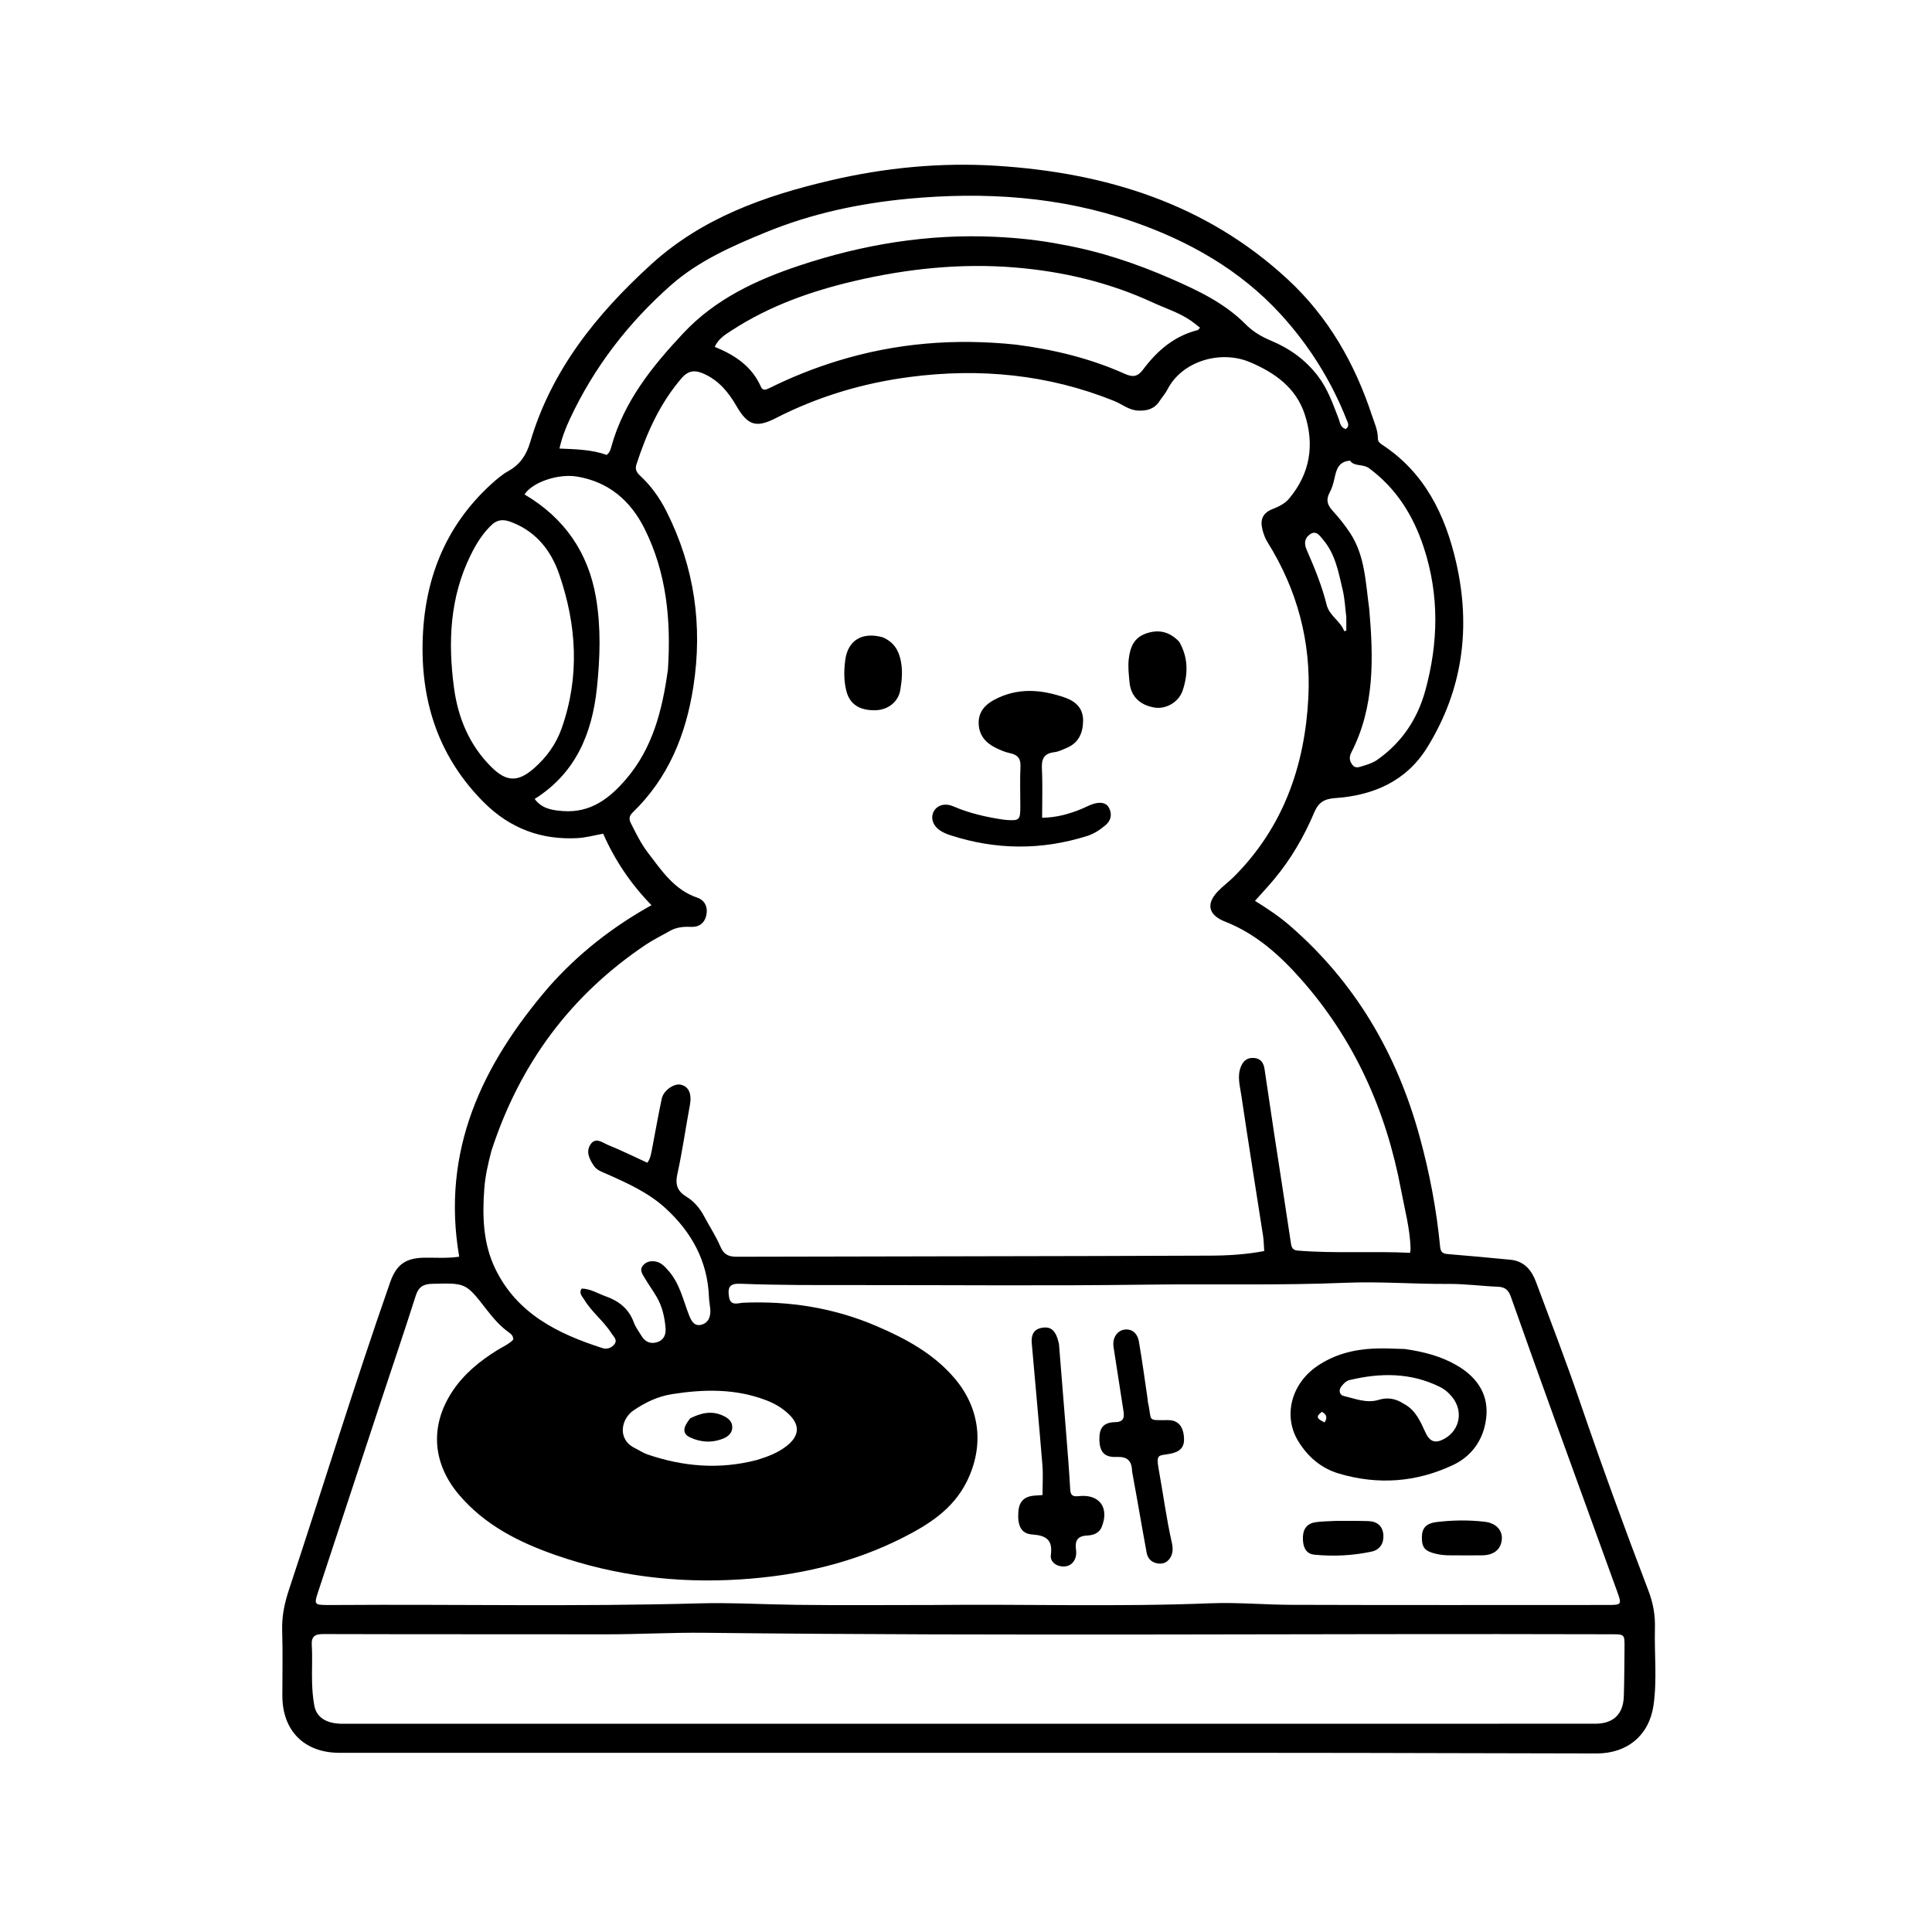 <svg version="1.1" id="Layer_1" xmlns="http://www.w3.org/2000/svg" xmlns:xlink="http://www.w3.org/1999/xlink" x="0px" y="0px"
	 width="100%" viewBox="0 0 1024 1024" enable-background="new 0 0 1024 1024" xml:space="preserve">
<path fill="#000000" opacity="1" stroke="none" 
	d="
M290.982,522.996 
	C306.585,505.38 324.6,491.318 345.294,479.765 
	C334.351,468.512 325.916,456.041 319.696,441.883 
	C314.995,442.721 310.646,443.952 306.242,444.203 
	C286.911,445.309 270.257,439.058 256.51,425.319 
	C233.128,401.951 223.305,373.257 223.989,340.74 
	C224.68,307.872 235.609,279.193 260.342,256.63 
	C263.162,254.057 266.148,251.51 269.454,249.66 
	C275.668,246.184 278.988,241.22 281.016,234.332 
	C292.265,196.141 316.219,166.469 345.086,140.162 
	C372.103,115.54 405.133,103.85 439.849,95.696 
	C469.036,88.84 498.716,85.978 528.529,87.892 
	C586.067,91.587 639.034,107.831 682.486,148.035 
	C704.073,168.008 718.09,192.645 727.202,220.303 
	C728.492,224.221 730.327,228.049 730.292,232.325 
	C730.279,233.844 731.162,234.785 732.325,235.543 
	C755.059,250.352 766.005,272.789 771.798,298.107 
	C779.697,332.621 775.332,365.52 756.565,395.986 
	C745.334,414.216 727.768,421.635 707.429,423.031 
	C701.532,423.436 698.664,425.682 696.637,430.476 
	C691.219,443.288 684.311,455.222 675.397,465.93 
	C672.229,469.736 668.831,473.35 665.165,477.472 
	C671.94,481.661 678.132,485.82 683.765,490.711 
	C718.291,520.688 740.299,558.332 752.363,602.182 
	C757.665,621.456 761.393,640.981 763.299,660.856 
	C763.567,663.65 764.703,664.472 767.323,664.683 
	C778.414,665.58 789.493,666.629 800.569,667.691 
	C807.827,668.387 811.766,673.175 814.101,679.436 
	C821.891,700.33 829.923,721.147 837.135,742.243 
	C848.711,776.1 860.939,809.721 873.714,843.128 
	C876.27,849.813 877.322,856.134 877.147,862.932 
	C876.795,876.574 878.348,890.295 876.393,903.848 
	C874.098,919.764 862.494,929.382 846.295,929.364 
	C791.639,929.306 736.983,929.055 682.328,929.041 
	C514.856,928.995 347.384,929.024 179.913,929.026 
	C161.323,929.027 149.678,917.4 149.655,898.771 
	C149.641,887.273 149.916,875.767 149.558,864.28 
	C149.325,856.801 150.761,849.806 153.087,842.791 
	C171.103,788.463 187.859,733.72 206.771,679.686 
	C210.043,670.34 214.864,666.743 224.952,666.607 
	C230.895,666.527 236.874,667.032 243.385,666.081 
	C233.74,609.827 255.489,564.269 290.982,522.996 
M260.475,609.925 
	C258.738,616.524 257.195,623.193 256.691,629.987 
	C255.609,644.546 256.001,659.065 262.526,672.509 
	C274.102,696.358 295.722,706.953 319.404,714.549 
	C321.711,715.289 324.214,714.42 325.694,712.422 
	C327.41,710.106 325.198,708.456 324.093,706.699 
	C319.99,700.178 313.624,695.479 309.671,688.849 
	C308.647,687.132 306.637,685.521 308.305,682.968 
	C312.98,683.046 316.856,685.609 321.042,687.079 
	C327.891,689.485 333.25,693.609 335.888,700.795 
	C336.848,703.41 338.601,705.746 340.075,708.158 
	C341.958,711.238 344.779,712.444 348.208,711.415 
	C351.784,710.342 353.04,707.441 352.761,703.978 
	C352.289,698.133 351.024,692.446 348.012,687.331 
	C345.902,683.748 343.454,680.362 341.344,676.778 
	C340.279,674.968 338.947,672.936 340.729,670.792 
	C342.507,668.654 344.928,668.146 347.529,668.635 
	C350.488,669.191 352.333,671.299 354.256,673.468 
	C360.222,680.195 362.01,688.812 365.115,696.827 
	C366.337,699.981 367.907,703.102 371.681,702.151 
	C375.543,701.177 376.8,697.71 376.459,693.83 
	C376.271,691.68 375.84,689.545 375.759,687.395 
	C375.032,668.284 366.477,652.936 352.681,640.338 
	C343.714,632.15 332.721,627.16 321.728,622.296 
	C319.156,621.158 316.347,620.321 314.675,617.795 
	C312.4,614.356 310.441,610.497 312.909,606.673 
	C315.657,602.415 319.349,605.668 322.26,606.848 
	C329.297,609.702 336.121,613.08 343.117,616.286 
	C344.815,613.907 345.156,611.263 345.652,608.684 
	C347.346,599.882 348.884,591.046 350.748,582.28 
	C351.665,577.968 357.215,574.144 360.737,574.893 
	C365.103,575.822 366.753,579.799 365.659,585.685 
	C363.384,597.926 361.663,610.283 358.983,622.431 
	C357.761,627.973 359.204,631.473 363.685,634.19 
	C367.956,636.779 370.965,640.428 373.276,644.793 
	C376.081,650.088 379.428,655.136 381.776,660.619 
	C383.577,664.825 385.987,666.112 390.45,666.099 
	C474.274,665.856 558.099,665.869 641.922,665.511 
	C651.134,665.472 660.479,664.885 670.062,663.079 
	C669.851,660.203 669.839,657.564 669.441,654.984 
	C665.59,630.063 661.561,605.169 657.875,580.224 
	C657.162,575.396 655.679,570.438 657.675,565.434 
	C658.955,562.226 661.054,560.549 664.476,560.727 
	C668.093,560.916 669.722,563.225 670.219,566.543 
	C671.939,578.033 673.605,589.531 675.357,601.015 
	C678.312,620.373 681.364,639.715 684.241,659.083 
	C684.596,661.474 685.371,662.634 687.859,662.838 
	C707.631,664.459 727.441,663.056 747.376,664.017 
	C747.493,663.033 747.648,662.399 747.631,661.769 
	C747.344,651.237 744.545,641.117 742.623,630.846 
	C734.74,588.708 717.873,550.847 689.233,518.626 
	C677.966,505.95 665.396,494.776 649.334,488.483 
	C640.621,485.07 638.957,479.248 645.522,472.403 
	C648.166,469.645 651.312,467.374 654.015,464.668 
	C680.224,438.429 691.624,405.767 693.456,369.644 
	C694.949,340.197 687.563,312.564 671.827,287.393 
	C670.477,285.235 669.657,282.886 669.065,280.465 
	C667.773,275.182 669.473,271.758 674.563,269.775 
	C677.886,268.481 681.018,266.935 683.311,264.194 
	C694.41,250.93 696.786,235.715 691.561,219.691 
	C686.96,205.581 675.807,197.586 662.515,191.958 
	C646.855,185.327 626.43,191.422 618.761,206.454 
	C617.636,208.658 615.915,210.55 614.548,212.637 
	C611.866,216.73 608.009,217.814 603.326,217.631 
	C598.347,217.437 594.738,214.209 590.461,212.486 
	C555.523,198.412 519.253,194.967 482.2,199.806 
	C457.326,203.055 433.492,210.176 411.017,221.697 
	C400.562,227.057 396.128,225.228 390.245,215.048 
	C386.093,207.863 380.986,201.685 373.124,198.142 
	C368.448,196.035 364.891,196.22 361.27,200.426 
	C349.723,213.837 342.741,229.538 337.336,246.124 
	C336.473,248.769 337.419,250.422 339.32,252.18 
	C345.126,257.552 349.655,263.928 353.208,270.978 
	C368.059,300.442 372.537,331.508 367.484,364.028 
	C363.527,389.498 354.224,412.405 335.316,430.643 
	C333.436,432.456 333.253,434.104 334.402,436.376 
	C337.112,441.735 339.756,447.175 343.399,451.929 
	C350.655,461.397 357.27,471.581 369.523,475.761 
	C373.546,477.134 375.302,480.718 374.361,485.076 
	C373.403,489.512 370.31,491.493 365.969,491.267 
	C362.039,491.061 358.352,491.512 354.901,493.493 
	C350.714,495.897 346.326,497.996 342.328,500.678 
	C302.554,527.36 275.531,563.673 260.475,609.925 
M494.5,850.676 
	C543.471,850.153 592.454,851.728 641.419,849.779 
	C655.74,849.209 670.054,850.54 684.367,850.589 
	C740.356,850.783 796.347,850.671 852.337,850.667 
	C859.428,850.666 859.636,850.446 857.188,843.68 
	C846.259,813.473 835.245,783.296 824.324,753.085 
	C816.403,731.171 808.52,709.242 800.776,687.265 
	C799.556,683.802 797.745,682.162 794.005,682.007 
	C785.206,681.641 776.416,680.438 767.629,680.505 
	C749.495,680.643 731.43,679.134 713.231,679.896 
	C677.977,681.372 642.658,680.417 607.363,680.891 
	C555.885,681.581 504.391,681.085 452.904,681.117 
	C432.752,681.13 412.603,681.213 392.458,680.415 
	C386.913,680.195 385.554,682.042 386.4,687.381 
	C387.21,692.494 391.24,690.583 393.95,690.47 
	C418.424,689.446 442.046,693.178 464.602,702.86 
	C480.167,709.541 494.937,717.49 506.123,730.738 
	C519.581,746.677 521.681,766.569 512.425,785.239 
	C505.148,799.917 492.245,808.049 478.508,815.01 
	C451.399,828.747 422.243,835.229 392.112,837.135 
	C358.904,839.234 326.342,835.29 294.807,824.337 
	C275.238,817.54 257.004,808.423 243.277,792.24 
	C229.203,775.648 227.776,755.88 239.542,737.802 
	C245.637,728.439 254.131,721.455 263.586,715.597 
	C266.508,713.786 269.766,712.421 272.05,710.02 
	C272.076,707.926 270.81,706.987 269.617,706.133 
	C264.814,702.693 261.119,698.261 257.52,693.621 
	C246.824,679.832 246.74,680.011 228.958,680.451 
	C224.312,680.566 221.831,682.123 220.353,686.759 
	C214.088,706.414 207.423,725.942 200.953,745.532 
	C190.103,778.389 179.274,811.254 168.475,844.128 
	C166.451,850.288 166.768,850.642 173.165,850.682 
	C174.831,850.692 176.498,850.694 178.164,850.682 
	C242.13,850.232 306.104,851.614 370.065,849.828 
	C387.387,849.345 404.698,850.378 422.014,850.595 
	C445.839,850.894 469.671,850.673 494.5,850.676 
M726.5,913.62 
	C766.165,913.62 805.829,913.637 845.494,913.608 
	C855.141,913.601 860.381,908.579 860.665,898.966 
	C860.92,890.306 860.956,881.639 861.03,872.974 
	C861.087,866.309 860.972,866.215 854.435,866.195 
	C694.127,865.718 533.815,867.261 373.507,865.408 
	C356.053,865.206 338.567,866.243 321.084,866.22 
	C271.254,866.155 221.422,866.233 171.592,866.086 
	C166.967,866.073 164.936,867.128 165.252,872.165 
	C165.657,878.64 165.211,885.163 165.403,891.657 
	C165.525,895.801 165.832,899.989 166.603,904.053 
	C167.806,910.386 173.12,913.626 181.525,913.626 
	C362.85,913.625 544.175,913.622 726.5,913.62 
M562.735,129.596 
	C582.996,133.196 602.344,139.675 621.154,147.929 
	C635.243,154.111 649.121,160.706 660.109,171.782 
	C664.12,175.824 668.575,178.442 673.727,180.593 
	C683.529,184.686 691.954,190.71 698.529,199.32 
	C703.703,206.094 706.393,213.909 709.415,221.655 
	C710.245,223.78 710.338,226.657 713.298,227.392 
	C715.583,225.708 714.312,223.938 713.686,222.351 
	C705.468,201.505 693.588,182.705 678.585,166.348 
	C657.224,143.06 630.159,127.771 600.581,117.499 
	C561.943,104.081 521.838,101.547 481.395,105.341 
	C455.512,107.769 430.11,113.188 405.92,123.107 
	C388.02,130.446 370.184,138.282 355.544,151.212 
	C332.971,171.15 314.839,194.665 302.037,222.091 
	C299.721,227.05 297.783,232.136 296.523,237.734 
	C305.218,238.115 313.663,238.284 321.54,241.112 
	C323.26,239.848 323.629,238.138 324.061,236.593 
	C330.725,212.708 345.71,194.132 362.235,176.522 
	C379.189,158.456 400.932,148.331 423.797,140.724 
	C457.465,129.523 492.083,123.816 527.763,125.534 
	C539.258,126.088 550.619,127.224 562.735,129.596 
M538.568,182.673 
	C558.444,185.264 577.804,189.896 596.13,198.128 
	C600.427,200.059 603.001,199.688 605.825,195.906 
	C613.254,185.956 622.322,178.093 634.764,174.971 
	C635.146,174.875 635.413,174.326 636.028,173.679 
	C634.345,172.378 632.845,171.113 631.24,169.997 
	C625.024,165.678 617.785,163.475 611.001,160.336 
	C587.789,149.596 563.046,143.822 537.877,141.762 
	C509.477,139.437 481.1,142.352 453.199,148.858 
	C430.028,154.262 407.865,162.072 387.806,175.129 
	C384.438,177.322 380.829,179.438 378.812,183.841 
	C389.558,188.178 398.516,194.195 403.286,204.973 
	C404.321,207.311 406.091,206.553 407.904,205.653 
	C419.548,199.874 431.582,195.077 444.018,191.26 
	C474.642,181.86 505.878,179.241 538.568,182.673 
M261.207,277.639 
	C256.049,282.296 252.5,288.064 249.451,294.242 
	C238.399,316.635 237.401,340.37 240.613,364.448 
	C242.744,380.43 248.759,394.98 260.494,406.592 
	C268.493,414.507 274.572,414.631 283.085,407.164 
	C289.71,401.352 294.733,394.393 297.687,386.029 
	C307.359,358.639 305.683,331.292 296.383,304.334 
	C292.216,292.255 284.64,282.282 272.159,277.189 
	C268.733,275.79 265.227,274.543 261.207,277.639 
M354.015,354.886 
	C355.719,328.95 353.363,303.574 341.526,280.026 
	C334.163,265.379 322.621,255.351 305.73,252.574 
	C295.993,250.973 282.227,255.491 278.006,262.067 
	C299.081,274.455 311.816,292.808 315.886,316.781 
	C318.569,332.587 318.054,348.609 316.387,364.536 
	C313.839,388.884 305.083,409.831 283.382,423.452 
	C287.167,428.593 292.524,429.446 298.37,429.88 
	C312.969,430.964 322.987,423.23 331.733,413.071 
	C345.903,396.609 351.024,376.574 354.015,354.886 
M725.731,322.828 
	C727.98,348.875 728.65,374.726 716.18,398.921 
	C714.968,401.273 715.242,403.395 716.826,405.423 
	C718.45,407.501 720.424,406.544 722.308,405.992 
	C725.027,405.195 727.715,404.314 730.072,402.652 
	C742.996,393.539 751.291,381.109 755.437,366.036 
	C762.387,340.77 762.919,315.485 754.674,290.306 
	C749.148,273.429 740.257,259.039 725.738,248.249 
	C722.34,245.723 717.732,247.419 715.56,244.165 
	C709.297,244.608 708.292,249.059 707.27,253.673 
	C706.698,256.251 705.941,258.894 704.686,261.19 
	C702.648,264.918 703.61,267.719 706.241,270.623 
	C709.704,274.444 712.966,278.437 715.777,282.8 
	C723.504,294.787 723.766,308.602 725.731,322.828 
M401.345,773.78 
	C406.93,772.047 412.378,770.033 417.033,766.33 
	C423.85,760.907 424.145,755.153 417.729,749.216 
	C414.409,746.144 410.558,743.893 406.296,742.243 
	C389.92,735.904 373.121,736.259 356.179,738.92 
	C348.65,740.102 341.954,743.334 335.684,747.611 
	C329.371,751.916 326.837,762.759 336.534,767.548 
	C338.768,768.652 340.874,770.106 343.209,770.899 
	C362.026,777.287 381.125,779.062 401.345,773.78 
M713.568,327.014 
	C712.963,322.248 712.767,317.385 711.667,312.735 
	C709.458,303.394 707.809,293.721 701.288,286.079 
	C699.589,284.088 697.658,280.861 694.344,283.18 
	C691.503,285.168 691.04,287.959 692.596,291.503 
	C696.74,300.941 700.654,310.529 703.146,320.542 
	C704.626,326.49 710.523,329.123 712.455,334.549 
	C712.458,334.559 713.007,334.375 713.583,334.192 
	C713.583,332.127 713.583,329.982 713.568,327.014 
z"/>
<path fill="#000000" opacity="1" stroke="none" 
	d="
M564.832,369.87 
	C570.754,372.067 574.124,375.928 574.068,381.964 
	C574.01,388.352 571.779,393.736 565.374,396.408 
	C563.231,397.302 561.051,398.423 558.801,398.68 
	C553.221,399.32 551.97,402.353 552.23,407.543 
	C552.653,415.975 552.344,424.444 552.344,433.432 
	C559.988,433.33 566.583,431.457 573.024,428.837 
	C575.482,427.836 577.838,426.444 580.386,425.84 
	C583.385,425.128 586.589,425.282 588.069,428.732 
	C589.457,431.968 588.712,435.004 586.013,437.298 
	C583.085,439.787 579.88,441.933 576.175,443.099 
	C551.947,450.727 527.748,450.52 503.613,442.66 
	C501.888,442.099 500.162,441.373 498.628,440.417 
	C494.558,437.88 493.083,433.72 494.824,430.244 
	C496.557,426.787 500.755,425.436 505.282,427.387 
	C513.762,431.041 522.636,433.06 531.706,434.41 
	C532.364,434.508 533.028,434.571 533.692,434.615 
	C540.19,435.05 540.779,434.511 540.797,427.865 
	C540.817,420.702 540.529,413.526 540.871,406.379 
	C541.079,402.01 539.409,400.058 535.295,399.19 
	C532.565,398.614 529.896,397.452 527.387,396.183 
	C522.131,393.523 518.798,389.383 518.712,383.227 
	C518.63,377.347 522.064,373.555 526.82,370.986 
	C539.111,364.345 551.754,365.258 564.832,369.87 
z"/>
<path fill="#000000" opacity="1" stroke="none" 
	d="
M625.016,340.154 
	C629.92,348.69 629.692,357.383 626.853,365.943 
	C624.737,372.322 617.837,376.026 611.837,375.005 
	C604.01,373.673 599.348,368.978 598.667,361.592 
	C598.286,357.468 597.767,353.378 598.274,349.174 
	C599.021,342.971 601.038,337.95 607.511,335.732 
	C614.188,333.445 619.91,334.778 625.016,340.154 
z"/>
<path fill="#000000" opacity="1" stroke="none" 
	d="
M467.73,337.732 
	C473.68,340.225 476.342,344.612 477.482,350.438 
	C478.502,355.654 478.021,360.75 477.15,365.821 
	C476.073,372.101 470.543,376.337 463.896,376.447 
	C455.538,376.585 450.463,373.256 448.659,366.482 
	C447.218,361.069 447.287,355.526 447.963,350.095 
	C449.288,339.439 456.767,334.8 467.73,337.732 
z"/>
<path fill="#000000" opacity="1" stroke="none" 
	d="
M744.528,714.998 
	C754.419,716.407 763.517,718.73 771.9,723.532 
	C782.115,729.384 788.608,738.068 787.865,749.778 
	C787.126,761.408 781.123,771.281 770.251,776.432 
	C750.754,785.669 730.341,787.186 709.575,781 
	C700.249,778.221 693.238,772.187 688.168,763.975 
	C679.984,750.719 684.234,733.614 698.047,724.124 
	C707.231,717.814 717.63,715.188 728.609,714.752 
	C733.756,714.548 738.922,714.845 744.528,714.998 
M744.216,744.141 
	C750.41,747.451 752.878,753.546 755.617,759.427 
	C757.297,763.035 759.673,765.124 763.87,763.384 
	C773.25,759.496 776.11,748.754 769.91,740.745 
	C768.05,738.343 765.797,736.395 763.067,735.048 
	C747.682,727.461 731.707,727.561 715.446,731.419 
	C713.345,731.918 711.96,733.498 710.822,735.041 
	C709.4,736.971 710.042,739.412 712.252,739.922 
	C718.304,741.317 724.322,743.916 730.739,741.948 
	C735.337,740.537 739.59,741.128 744.216,744.141 
M700.616,748.29 
	C697.429,750.754 697.685,751.871 702.087,753.893 
	C703.323,751.822 703.655,749.967 700.616,748.29 
z"/>
<path fill="#000000" opacity="1" stroke="none" 
	d="
M561.275,712.327 
	C562.581,728.652 563.888,744.531 565.141,760.414 
	C565.899,770.02 566.696,779.626 567.216,789.245 
	C567.399,792.627 568.56,793.335 571.846,792.977 
	C582.753,791.786 588.072,799.143 583.911,809.343 
	C582.494,812.815 579.22,813.714 576.135,813.868 
	C570.961,814.126 569.691,816.724 570.303,821.289 
	C570.498,822.742 570.484,824.384 569.994,825.733 
	C568.853,828.872 566.422,830.49 563.02,830.252 
	C559.274,829.99 556.534,827.425 556.971,824.182 
	C558.066,816.043 554.406,813.819 547.045,813.299 
	C541.251,812.89 539.22,808.667 539.748,801.303 
	C540.149,795.703 542.931,793.024 548.701,792.672 
	C550.009,792.592 551.315,792.494 552.559,792.409 
	C552.559,786.971 552.92,781.71 552.496,776.513 
	C550.743,754.994 548.741,733.496 546.859,711.987 
	C546.504,707.925 547.577,704.597 552.159,703.769 
	C557.152,702.867 559.703,705.224 561.275,712.327 
z"/>
<path fill="#000000" opacity="1" stroke="none" 
	d="
M600.027,779.873 
	C599.894,774.053 597.377,771.973 591.814,772.211 
	C585.323,772.489 582.855,769.591 582.697,763.082 
	C582.545,756.832 584.864,753.881 591.034,753.78 
	C595.524,753.707 595.993,751.379 595.482,748.01 
	C593.767,736.687 592.007,725.372 590.22,714.061 
	C589.5,709.509 591.727,705.586 595.601,704.796 
	C599.442,704.012 602.798,706.229 603.636,711.034 
	C605.431,721.323 606.795,731.688 608.329,742.023 
	C608.378,742.351 608.31,742.7 608.384,743.019 
	C610.816,753.467 607.434,752.749 618.961,752.683 
	C624.356,752.652 627.185,755.887 627.552,762.099 
	C627.841,766.978 625.574,769.45 620.437,770.484 
	C614.419,771.696 612.562,770.109 614.139,778.759 
	C616.49,791.655 618.177,804.67 621.06,817.479 
	C621.721,820.415 621.891,823.467 619.933,826.128 
	C618.278,828.377 615.971,829.102 613.311,828.605 
	C610.177,828.019 608.297,825.963 607.734,822.929 
	C605.977,813.463 604.351,803.973 602.671,794.493 
	C601.831,789.753 600.982,785.015 600.027,779.873 
z"/>
<path fill="#000000" opacity="1" stroke="none" 
	d="
M769.118,824.359 
	C766.135,824.394 763.7,824.154 761.226,823.586 
	C755.253,822.214 753.522,820.32 753.633,814.53 
	C753.724,809.812 756.027,807.365 761.531,806.703 
	C769.985,805.686 778.484,805.584 786.944,806.564 
	C792.902,807.254 796.379,811.03 796.002,815.846 
	C795.585,821.166 791.851,824.276 785.595,824.358 
	C780.264,824.428 774.932,824.364 769.118,824.359 
z"/>
<path fill="#000000" opacity="1" stroke="none" 
	d="
M708.298,806.096 
	C714.262,806.112 719.758,806.052 725.248,806.217 
	C729.885,806.356 732.883,808.812 733.209,813.494 
	C733.52,817.954 731.444,821.431 726.883,822.4 
	C716.913,824.519 706.772,825.005 696.65,824.017 
	C692.236,823.587 690.397,820.061 690.571,814.642 
	C690.716,810.124 692.986,807.4 697.369,806.785 
	C700.819,806.302 704.338,806.321 708.298,806.096 
z"/>
<path fill="#000000" opacity="1" stroke="none" 
	d="
M365.834,751.736 
	C371.598,748.872 377.117,747.602 382.971,750.228 
	C385.709,751.457 388.048,753.123 388.117,756.351 
	C388.182,759.357 386.095,761.31 383.556,762.371 
	C377.588,764.865 371.474,764.542 365.727,761.839 
	C361.667,759.929 361.776,756.689 365.834,751.736 
z"/>
</svg>